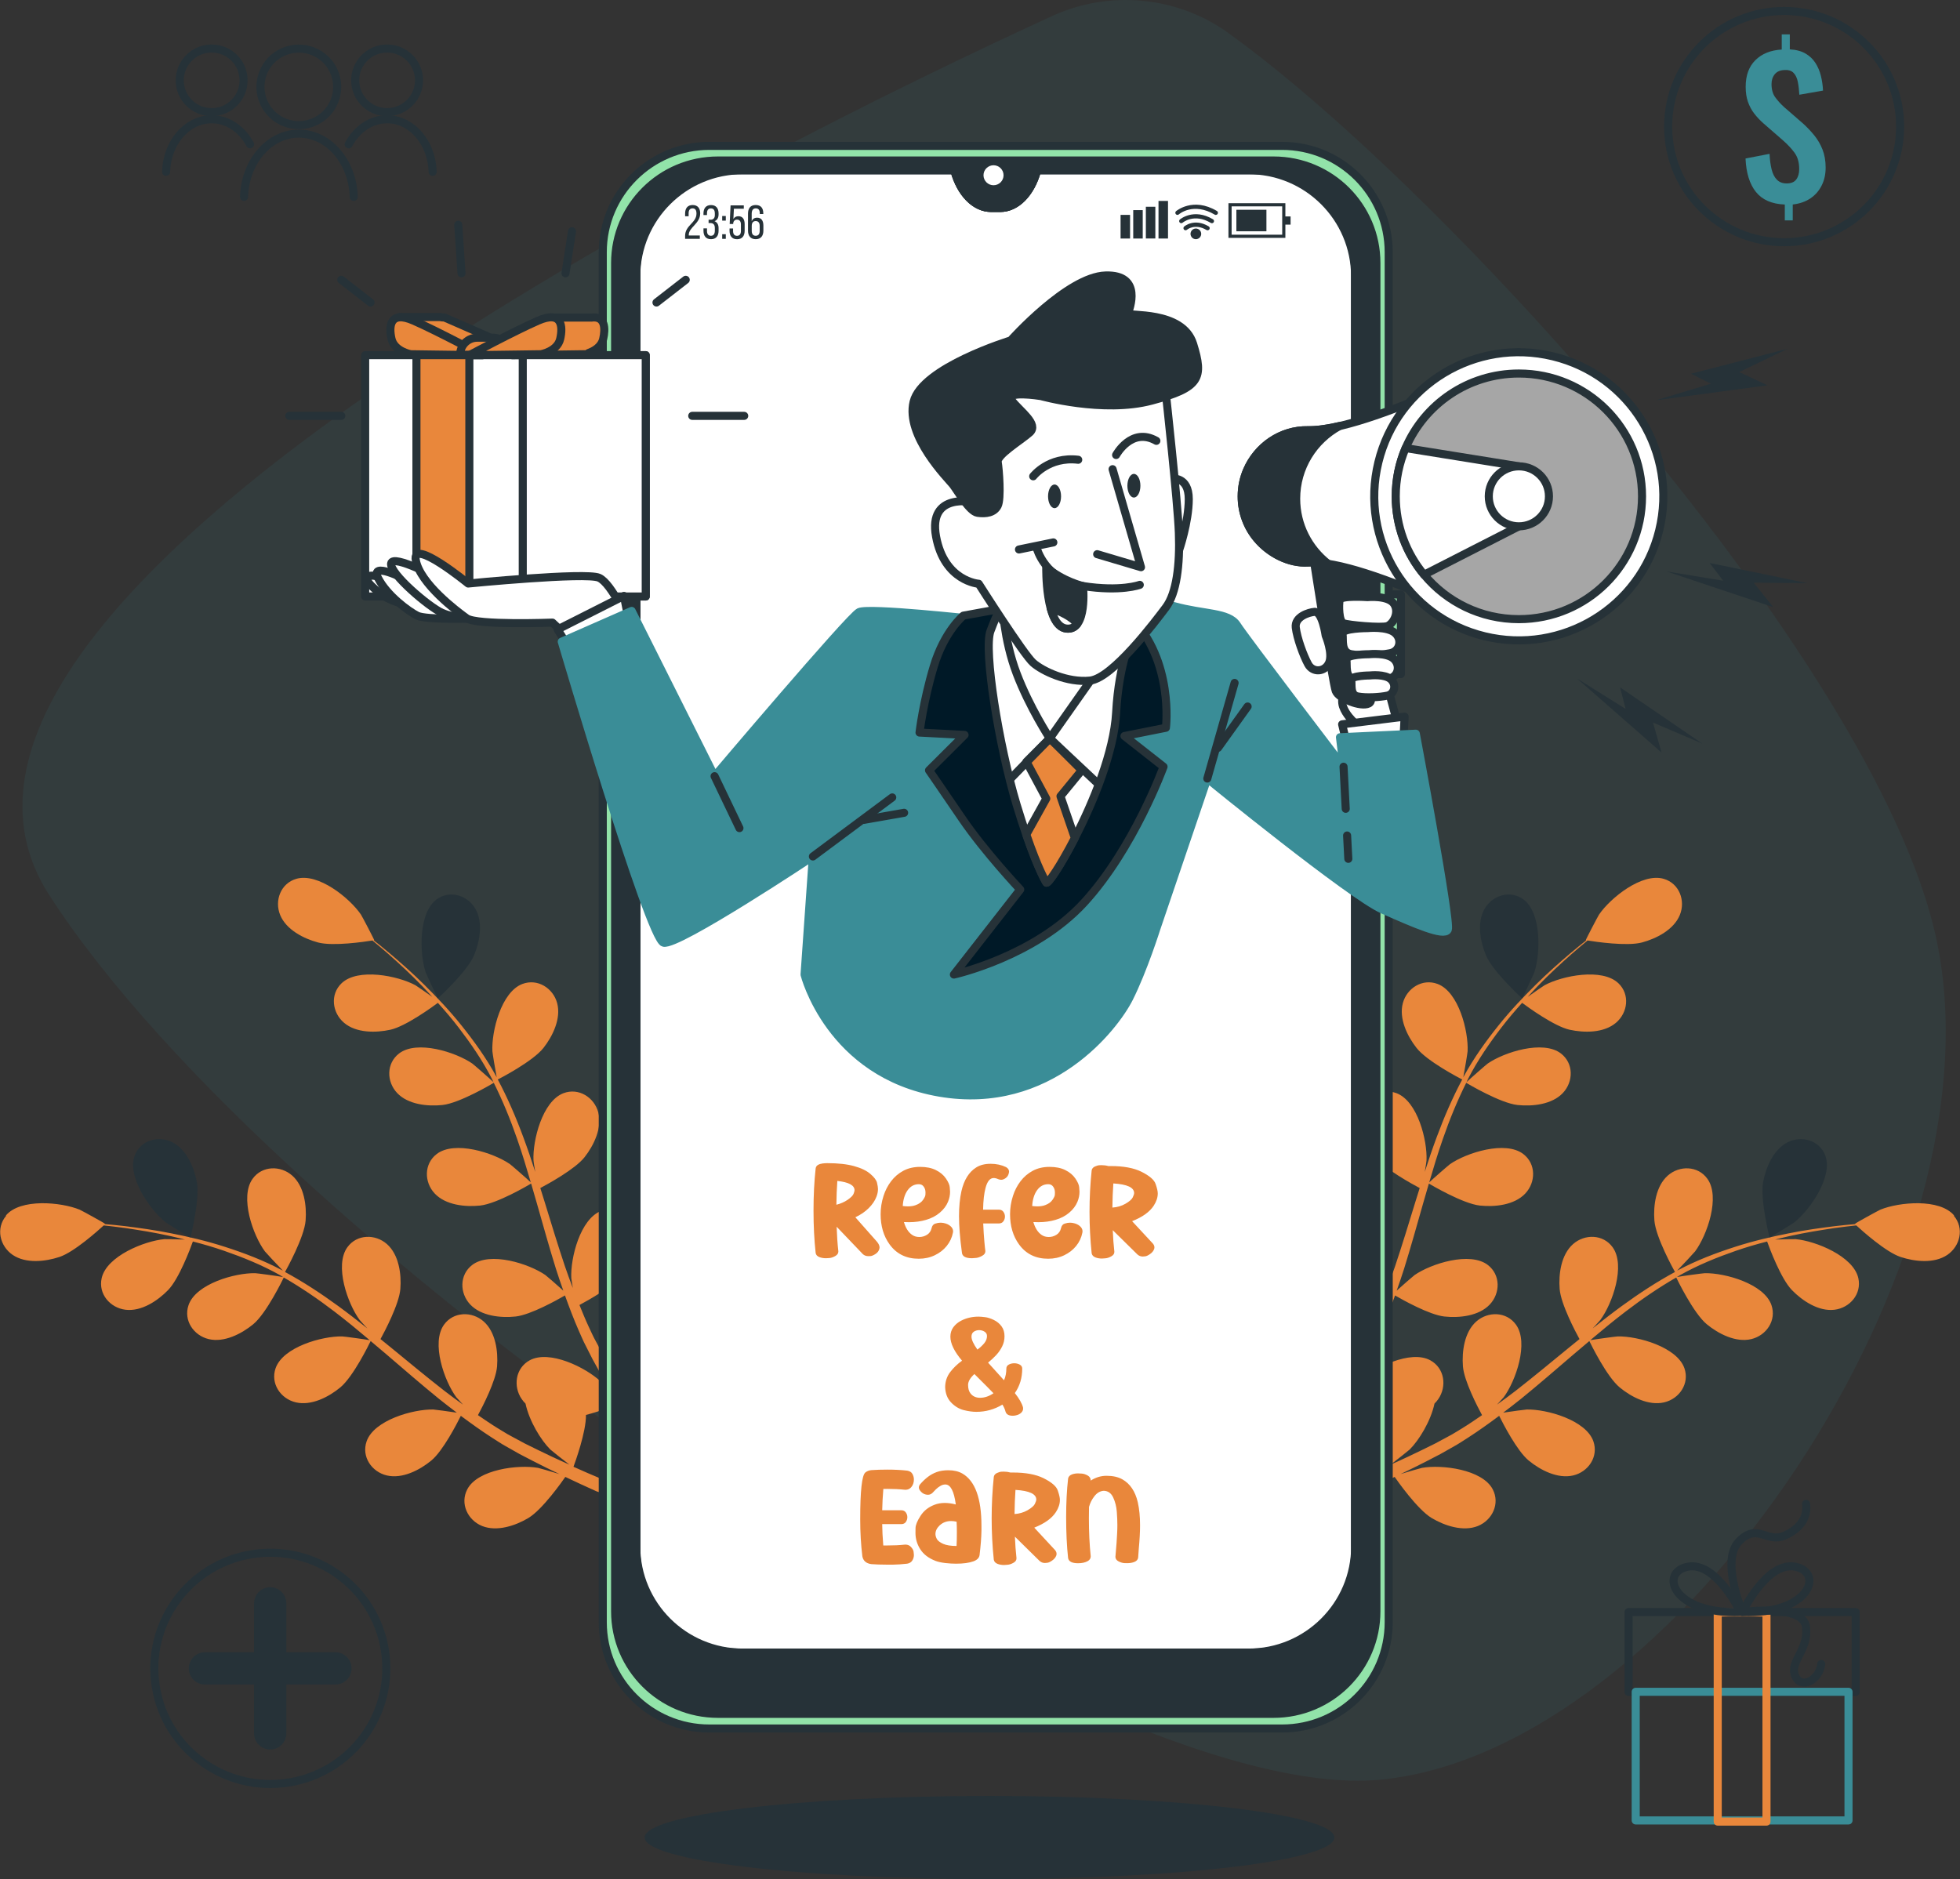 <svg width="243" height="233" viewBox="0 0 243 233" fill="none" xmlns="http://www.w3.org/2000/svg">
<rect x="0" y="0" width="243" height="233" fill="#333333" stroke="none"/>
<g clip-path="url(#clip0_34_1954)">
<path d="M152.258 4.066C145.908 -0.49 137.541 -1.262 130.467 1.978C95.964 17.796 -17.917 73.621 6.074 110.938C34.27 154.795 134.275 223.981 170.971 220.686C207.668 217.385 249.239 156.04 239.899 115.66C232.052 81.731 179.278 23.46 152.258 4.077V4.066Z" fill="#3A8D97" fill-opacity="0.1"/>
<path d="M184.236 118.47C185.081 120.486 188.707 123.787 188.707 123.787C188.745 123.82 190.166 120.745 190.232 120.541C191.011 118.178 191.116 113.147 188.856 111.511C187.225 110.332 185.042 111.004 184.07 112.674C183.075 114.376 183.517 116.756 184.236 118.475V118.47Z" fill="#263238"/>
<path d="M242.265 150.707C240.463 148.575 235.44 149.049 233.13 149.991C232.931 150.073 229.952 151.704 229.99 151.743C229.99 151.743 230.024 151.776 230.035 151.781C229.239 151.848 228.393 151.93 227.465 152.04C225.757 152.255 223.828 152.514 221.745 152.933C219.667 153.346 217.417 153.859 215.096 154.608C212.769 155.357 210.36 156.261 208 157.517C207.972 157.534 207.945 157.55 207.923 157.561C208.497 156.983 210.056 155.302 210.161 155.164C211.642 153.159 213.317 148.415 211.675 146.156C210.498 144.525 208.21 144.492 206.768 145.77C205.292 147.076 204.966 149.478 205.11 151.335C205.275 153.423 207.486 157.401 207.663 157.721C205.425 158.933 203.231 160.366 201.086 161.93C199.859 162.823 198.654 163.765 197.455 164.718C197.936 164.2 198.367 163.732 198.417 163.66C199.898 161.655 201.573 156.911 199.931 154.652C198.754 153.021 196.466 152.988 195.023 154.266C193.548 155.572 193.216 157.974 193.366 159.831C193.515 161.71 195.333 165.142 195.825 166.041C195.366 166.41 194.907 166.779 194.454 167.154C192.271 168.944 190.105 170.74 187.922 172.443C187.154 173.043 186.374 173.605 185.595 174.167C186.021 173.705 186.38 173.313 186.43 173.253C187.911 171.247 189.585 166.503 187.944 164.244C186.761 162.614 184.479 162.58 183.031 163.859C181.555 165.164 181.229 167.567 181.373 169.424C181.516 171.22 183.163 174.399 183.744 175.473C182.931 176.03 182.119 176.586 181.301 177.088C180.737 177.418 180.218 177.771 179.632 178.074C179.063 178.382 178.493 178.685 177.935 178.988C176.835 179.528 175.702 180.096 174.614 180.603C173.862 180.961 173.133 181.28 172.403 181.611C173.177 181.021 174.663 179.842 174.774 179.732C175.946 178.564 177.383 176.211 177.847 174.041C178.024 173.87 178.178 173.683 178.317 173.484C179.411 171.897 179.096 169.638 177.333 168.674C174.884 167.33 170.364 169.572 168.551 171.28C168.446 171.379 167.407 172.603 166.76 173.385C167.07 172.867 167.374 172.371 167.683 171.831C168.302 170.773 168.894 169.705 169.529 168.547C169.817 167.98 170.109 167.407 170.402 166.828C170.706 166.261 170.955 165.622 171.237 165.016C171.861 163.594 172.42 162.123 172.956 160.63C173.884 161.17 177.211 163.038 179.074 163.242C180.931 163.44 183.346 163.187 184.7 161.754C186.026 160.349 186.054 158.074 184.457 156.85C182.24 155.153 177.432 156.685 175.382 158.101C175.255 158.189 173.895 159.368 173.16 160.035C173.475 159.137 173.79 158.239 174.078 157.319C174.907 154.657 175.664 151.941 176.432 149.236C176.664 148.404 176.913 147.583 177.15 146.757C177.482 146.955 181.389 149.258 183.473 149.484C185.324 149.682 187.745 149.429 189.099 147.996C190.425 146.591 190.453 144.316 188.856 143.093C186.64 141.396 181.831 142.927 179.781 144.343C179.626 144.448 177.675 146.151 177.195 146.608C177.725 144.79 178.272 142.982 178.886 141.225C179.726 138.795 180.687 136.459 181.782 134.266C181.936 134.36 186.004 136.784 188.137 137.015C189.994 137.214 192.409 136.96 193.763 135.528C195.09 134.123 195.117 131.847 193.52 130.624C191.304 128.927 186.496 130.459 184.446 131.875C184.285 131.985 182.185 133.82 181.826 134.178C181.892 134.046 181.942 133.902 182.008 133.776C183.208 131.445 184.667 129.34 186.126 127.434C186.971 126.327 187.844 125.313 188.712 124.349C189.425 124.878 192.702 127.263 194.598 127.682C196.422 128.084 198.853 128.095 200.351 126.817C201.821 125.566 202.103 123.307 200.65 121.919C198.632 119.99 193.686 120.982 191.492 122.167C191.37 122.233 190.232 123.021 189.408 123.605C189.806 123.175 190.21 122.723 190.602 122.321C192.067 120.8 193.498 119.495 194.78 118.354C195.515 117.709 196.19 117.142 196.825 116.618C197.792 116.773 201.711 117.357 203.557 116.866C205.358 116.387 207.519 115.28 208.265 113.456C208.995 111.671 208.199 109.533 206.265 108.971C203.579 108.183 199.655 111.34 198.251 113.401C198.129 113.577 196.554 116.58 196.604 116.585C196.604 116.585 196.654 116.591 196.665 116.596C196.04 117.087 195.377 117.627 194.664 118.227C193.354 119.346 191.89 120.624 190.387 122.117C188.883 123.61 187.286 125.269 185.766 127.175C184.241 129.081 182.732 131.159 181.456 133.506C181.439 133.533 181.428 133.561 181.417 133.588C181.577 132.789 181.948 130.53 181.953 130.354C182.075 127.869 180.848 122.993 178.234 122.007C176.349 121.296 174.42 122.525 173.923 124.387C173.414 126.288 174.47 128.475 175.62 129.935C176.913 131.588 180.958 133.688 181.284 133.853C180.091 136.095 179.046 138.498 178.129 140.982C177.598 142.404 177.112 143.847 176.642 145.308C176.758 144.608 176.857 143.985 176.857 143.897C176.979 141.412 175.752 136.536 173.138 135.55C171.253 134.839 169.325 136.068 168.827 137.93C168.319 139.831 169.374 142.018 170.524 143.484C171.69 144.971 175.1 146.828 176.012 147.313C175.835 147.875 175.658 148.432 175.487 148.994C174.658 151.688 173.845 154.382 172.967 156.994C172.657 157.914 172.32 158.812 171.983 159.71C172.082 159.093 172.165 158.569 172.171 158.487C172.292 156.002 171.066 151.126 168.451 150.14C166.567 149.429 164.638 150.657 164.141 152.52C163.632 154.421 164.688 156.608 165.837 158.074C166.948 159.495 170.082 161.236 171.16 161.815C170.789 162.724 170.419 163.638 170.016 164.503C169.728 165.087 169.491 165.671 169.17 166.239C168.866 166.812 168.562 167.379 168.258 167.936C167.639 168.994 167.009 170.09 166.379 171.109C165.948 171.82 165.522 172.492 165.097 173.165C165.417 172.25 166.003 170.448 166.036 170.289C166.534 167.848 166.064 162.845 163.627 161.473C161.869 160.487 159.78 161.407 159.006 163.175C158.216 164.977 158.924 167.297 159.841 168.917C160.847 170.702 164.367 173.302 164.809 173.622C164.102 174.735 163.4 175.815 162.72 176.823C162.378 177.335 162.046 177.826 161.715 178.305L162.914 179.561C163.301 178.972 163.699 178.36 164.108 177.721C164.832 176.592 165.583 175.368 166.346 174.107C166.672 174.239 168.529 174.977 170.353 175.446C170.314 177.55 171.718 181.38 171.9 181.875C170.69 182.415 169.513 182.933 168.391 183.396C168.076 183.528 167.545 183.666 166.976 183.804L168.253 185.143C168.59 185.066 168.883 184.988 169.048 184.917C170.281 184.371 171.58 183.765 172.911 183.132C173.215 183.572 175.725 187.165 177.488 188.223C179.085 189.181 181.389 189.953 183.224 189.22C185.015 188.498 185.999 186.443 185.065 184.663C183.766 182.195 178.759 181.578 176.299 182.008C176.156 182.03 174.608 182.482 173.641 182.779C174.183 182.515 174.713 182.267 175.271 181.991C176.377 181.451 177.46 180.878 178.626 180.272C179.179 179.958 179.742 179.638 180.306 179.319C180.875 179.01 181.434 178.619 182.003 178.267C183.307 177.424 184.589 176.509 185.866 175.556C186.341 176.514 188.082 179.908 189.524 181.099C190.961 182.283 193.117 183.402 195.04 182.95C196.919 182.509 198.207 180.625 197.549 178.724C196.637 176.09 191.785 174.724 189.287 174.773C189.132 174.773 187.341 175.016 186.363 175.165C187.12 174.586 187.883 174.013 188.635 173.402C190.801 171.638 192.934 169.787 195.073 167.952C195.725 167.39 196.389 166.834 197.046 166.283C197.212 166.625 199.196 170.702 200.81 172.035C202.247 173.225 204.402 174.338 206.325 173.886C208.204 173.446 209.492 171.561 208.835 169.66C207.923 167.027 203.07 165.66 200.572 165.71C200.384 165.71 197.814 166.057 197.162 166.178C198.61 164.955 200.069 163.749 201.55 162.619C203.595 161.054 205.69 159.633 207.818 158.404C207.895 158.564 209.945 162.823 211.598 164.195C213.035 165.379 215.196 166.498 217.113 166.046C218.992 165.605 220.28 163.721 219.622 161.82C218.711 159.186 213.858 157.82 211.36 157.87C211.167 157.87 208.398 158.244 207.901 158.349C208.028 158.277 208.149 158.189 208.276 158.118C210.564 156.834 212.946 155.881 215.218 155.093C216.539 154.635 217.826 154.266 219.086 153.941C219.385 154.773 220.8 158.564 222.154 159.958C223.452 161.297 225.475 162.641 227.432 162.404C229.349 162.173 230.836 160.443 230.394 158.481C229.78 155.759 225.105 153.875 222.618 153.649C222.485 153.638 221.093 153.666 220.081 153.699C220.65 153.561 221.236 153.407 221.789 153.286C223.85 152.823 225.768 152.525 227.47 152.272C228.437 152.14 229.316 152.035 230.14 151.947C230.864 152.608 233.804 155.247 235.617 155.853C237.385 156.443 239.8 156.707 241.431 155.6C243.028 154.509 243.542 152.294 242.243 150.757L242.265 150.707Z" fill="#E9873B"/>
<path d="M219.385 153.44C219.396 153.489 222.286 151.704 222.452 151.572C224.409 150.024 227.282 145.892 226.299 143.28C225.591 141.401 223.397 140.762 221.667 141.616C219.899 142.487 218.943 144.718 218.595 146.547C218.186 148.69 219.385 153.44 219.385 153.44Z" fill="#263238"/>
<path d="M58.764 118.47C57.919 120.486 54.294 123.787 54.294 123.787C54.255 123.82 52.834 120.745 52.768 120.541C51.989 118.178 51.884 113.147 54.144 111.511C55.775 110.332 57.958 111.004 58.93 112.674C59.925 114.376 59.483 116.756 58.764 118.475V118.47Z" fill="#263238"/>
<path d="M0.735 150.707C2.537 148.575 7.56 149.049 9.871 149.991C10.069 150.073 13.048 151.704 13.01 151.743C13.01 151.743 12.976 151.776 12.966 151.781C13.761 151.848 14.607 151.93 15.535 152.04C17.243 152.255 19.172 152.514 21.255 152.933C23.339 153.346 25.583 153.859 27.904 154.608C30.231 155.357 32.64 156.261 35 157.517C35.028 157.534 35.055 157.55 35.078 157.561C34.503 156.983 32.944 155.302 32.839 155.164C31.358 153.159 29.683 148.415 31.325 146.156C32.502 144.525 34.79 144.492 36.233 145.77C37.708 147.076 38.034 149.478 37.891 151.335C37.725 153.423 35.514 157.401 35.337 157.721C37.575 158.933 39.77 160.366 41.914 161.93C43.141 162.823 44.346 163.765 45.545 164.718C45.064 164.2 44.633 163.732 44.583 163.66C43.102 161.655 41.428 156.911 43.069 154.652C44.246 153.021 46.534 152.988 47.977 154.266C49.452 155.572 49.784 157.974 49.635 159.831C49.485 161.71 47.667 165.142 47.175 166.041C47.634 166.41 48.093 166.779 48.546 167.154C50.729 168.944 52.895 170.74 55.078 172.443C55.846 173.043 56.626 173.605 57.405 174.167C56.98 173.705 56.62 173.313 56.571 173.253C55.089 171.247 53.415 166.503 55.056 164.244C56.239 162.614 58.521 162.58 59.969 163.859C61.445 165.164 61.771 167.567 61.627 169.424C61.484 171.22 59.837 174.399 59.257 175.473C60.069 176.03 60.881 176.586 61.699 177.088C62.263 177.418 62.782 177.771 63.368 178.074C63.938 178.382 64.507 178.685 65.065 178.988C66.165 179.528 67.298 180.096 68.386 180.603C69.138 180.961 69.868 181.28 70.597 181.611C69.823 181.021 68.337 179.842 68.226 179.732C67.055 178.564 65.618 176.211 65.153 174.041C64.977 173.87 64.822 173.683 64.684 173.484C63.589 171.897 63.904 169.638 65.667 168.674C68.116 167.33 72.636 169.572 74.449 171.28C74.554 171.379 75.593 172.603 76.24 173.385C75.93 172.867 75.626 172.371 75.317 171.831C74.698 170.773 74.106 169.705 73.471 168.547C73.183 167.98 72.891 167.407 72.598 166.828C72.294 166.261 72.045 165.622 71.763 165.016C71.139 163.594 70.581 162.123 70.044 160.63C69.116 161.17 65.789 163.038 63.926 163.242C62.069 163.44 59.654 163.187 58.3 161.754C56.974 160.349 56.946 158.074 58.544 156.85C60.76 155.153 65.568 156.685 67.618 158.101C67.745 158.189 69.105 159.368 69.84 160.035C69.525 159.137 69.21 158.239 68.922 157.319C68.094 154.657 67.336 151.941 66.568 149.236C66.336 148.404 66.087 147.583 65.85 146.757C65.518 146.955 61.611 149.258 59.527 149.484C57.676 149.682 55.255 149.429 53.901 147.996C52.575 146.591 52.547 144.316 54.144 143.093C56.361 141.396 61.169 142.927 63.219 144.343C63.374 144.448 65.33 146.151 65.805 146.608C65.275 144.79 64.728 142.982 64.114 141.225C63.274 138.795 62.313 136.459 61.218 134.266C61.064 134.36 56.996 136.784 54.863 137.015C53.006 137.214 50.591 136.96 49.237 135.528C47.91 134.123 47.883 131.847 49.48 130.624C51.696 128.927 56.504 130.459 58.555 131.875C58.715 131.985 60.815 133.82 61.174 134.178C61.108 134.046 61.058 133.902 60.992 133.776C59.792 131.445 58.334 129.34 56.874 127.434C56.029 126.327 55.156 125.313 54.288 124.349C53.575 124.878 50.298 127.263 48.402 127.682C46.578 128.084 44.147 128.095 42.649 126.817C41.179 125.566 40.897 123.307 42.35 121.919C44.368 119.99 49.314 120.982 51.508 122.167C51.63 122.233 52.768 123.021 53.592 123.605C53.194 123.175 52.79 122.723 52.398 122.321C50.933 120.8 49.502 119.495 48.22 118.354C47.485 117.709 46.81 117.142 46.175 116.618C45.208 116.773 41.289 117.357 39.444 116.866C37.642 116.387 35.481 115.28 34.735 113.456C34.005 111.671 34.801 109.533 36.736 108.971C39.421 108.183 43.345 111.34 44.749 113.401C44.871 113.577 46.446 116.58 46.396 116.585C46.396 116.585 46.346 116.591 46.335 116.596C46.96 117.087 47.623 117.627 48.336 118.227C49.646 119.346 51.11 120.624 52.613 122.117C54.117 123.61 55.714 125.269 57.234 127.175C58.759 129.081 60.268 131.159 61.544 133.506C61.561 133.533 61.572 133.561 61.583 133.588C61.423 132.789 61.053 130.53 61.047 130.354C60.925 127.869 62.152 122.993 64.766 122.007C66.651 121.296 68.58 122.525 69.077 124.387C69.586 126.288 68.53 128.475 67.381 129.935C66.087 131.588 62.042 133.688 61.716 133.853C62.91 136.095 63.954 138.498 64.871 140.982C65.402 142.404 65.888 143.847 66.358 145.308C66.242 144.608 66.143 143.985 66.143 143.897C66.021 141.412 67.248 136.536 69.862 135.55C71.747 134.839 73.675 136.068 74.173 137.93C74.681 139.831 73.626 142.018 72.476 143.484C71.31 144.971 67.9 146.828 66.988 147.313C67.165 147.875 67.342 148.432 67.513 148.994C68.342 151.688 69.155 154.382 70.033 156.994C70.343 157.914 70.68 158.812 71.017 159.71C70.918 159.093 70.835 158.569 70.829 158.487C70.708 156.002 71.934 151.126 74.549 150.14C76.433 149.429 78.362 150.657 78.859 152.52C79.368 154.421 78.312 156.608 77.163 158.074C76.052 159.495 72.918 161.236 71.841 161.815C72.211 162.724 72.581 163.638 72.985 164.503C73.272 165.087 73.51 165.671 73.83 166.239C74.134 166.812 74.438 167.379 74.742 167.936C75.361 168.994 75.991 170.09 76.621 171.109C77.052 171.82 77.478 172.492 77.903 173.165C77.583 172.25 76.997 170.448 76.964 170.289C76.466 167.848 76.936 162.845 79.373 161.473C81.131 160.487 83.22 161.407 83.994 163.175C84.784 164.977 84.076 167.297 83.159 168.917C82.153 170.702 78.633 173.302 78.191 173.622C78.898 174.735 79.6 175.815 80.28 176.823C80.622 177.335 80.954 177.826 81.286 178.305L80.086 179.561C79.699 178.972 79.302 178.36 78.892 177.721C78.168 176.592 77.417 175.368 76.654 174.107C76.328 174.239 74.471 174.977 72.647 175.446C72.681 177.55 71.282 181.38 71.1 181.875C72.31 182.415 73.487 182.933 74.609 183.396C74.924 183.528 75.455 183.666 76.024 183.804L74.748 185.143C74.41 185.066 74.118 184.988 73.952 184.917C72.719 184.371 71.421 183.765 70.089 183.132C69.785 183.572 67.276 187.165 65.513 188.223C63.915 189.181 61.611 189.953 59.776 189.22C57.985 188.498 57.002 186.443 57.936 184.663C59.234 182.195 64.242 181.578 66.701 182.008C66.844 182.03 68.392 182.482 69.359 182.779C68.817 182.515 68.287 182.267 67.729 181.991C66.623 181.451 65.54 180.878 64.374 180.272C63.821 179.958 63.258 179.638 62.694 179.319C62.125 179.01 61.567 178.619 60.997 178.267C59.693 177.424 58.411 176.509 57.134 175.556C56.659 176.514 54.918 179.908 53.476 181.099C52.039 182.283 49.883 183.402 47.96 182.95C46.081 182.509 44.793 180.625 45.451 178.724C46.363 176.09 51.215 174.724 53.713 174.773C53.868 174.773 55.659 175.016 56.637 175.165C55.88 174.586 55.117 174.013 54.365 173.402C52.199 171.638 50.066 169.787 47.927 167.952C47.275 167.39 46.611 166.834 45.954 166.283C45.788 166.625 43.804 170.702 42.19 172.035C40.753 173.225 38.598 174.338 36.675 173.886C34.796 173.446 33.508 171.561 34.166 169.66C35.078 167.027 39.93 165.66 42.428 165.71C42.616 165.71 45.186 166.057 45.838 166.178C44.39 164.955 42.931 163.749 41.45 162.619C39.405 161.054 37.31 159.633 35.182 158.404C35.105 158.564 33.055 162.823 31.402 164.195C29.965 165.379 27.804 166.498 25.887 166.046C24.008 165.605 22.72 163.721 23.378 161.82C24.29 159.186 29.142 157.82 31.64 157.87C31.833 157.87 34.602 158.244 35.1 158.349C34.972 158.277 34.851 158.189 34.724 158.118C32.436 156.834 30.054 155.881 27.782 155.093C26.462 154.635 25.174 154.266 23.914 153.941C23.615 154.773 22.201 158.564 20.846 159.958C19.548 161.297 17.525 162.641 15.569 162.404C13.651 162.173 12.164 160.443 12.606 158.481C13.22 155.759 17.895 153.875 20.382 153.649C20.515 153.638 21.907 153.666 22.919 153.699C22.35 153.561 21.764 153.407 21.211 153.286C19.15 152.823 17.232 152.525 15.53 152.272C14.563 152.14 13.684 152.035 12.861 151.947C12.136 152.608 9.196 155.247 7.384 155.853C5.615 156.443 3.2 156.707 1.57 155.6C-0.028 154.509 -0.542 152.294 0.757 150.757L0.735 150.707Z" fill="#E9873B"/>
<path d="M23.615 153.44C23.604 153.489 20.714 151.704 20.548 151.572C18.591 150.024 15.718 145.892 16.701 143.28C17.409 141.401 19.603 140.762 21.333 141.616C23.101 142.487 24.057 144.718 24.405 146.547C24.814 148.69 23.615 153.44 23.615 153.44Z" fill="#263238"/>
<path d="M122.68 232.995C146.292 232.995 165.434 230.688 165.434 227.843C165.434 224.998 146.292 222.691 122.68 222.691C99.068 222.691 79.926 224.998 79.926 227.843C79.926 230.688 99.068 232.995 122.68 232.995Z" fill="#263238"/>
<path d="M230.062 199.887H201.91V209.793H230.062V199.887Z" stroke="#263238" stroke-linecap="round" stroke-linejoin="round"/>
<path d="M229.178 209.777H202.794V225.727H229.178V209.777Z" stroke="#3A8D97" stroke-linecap="round" stroke-linejoin="round"/>
<path d="M219.009 199.942H212.963V225.87H219.009V199.942Z" stroke="#E9873B" stroke-linecap="round" stroke-linejoin="round"/>
<path d="M215.781 199.887C215.781 199.887 212.758 193.545 209.216 194.272C205.673 195 207.442 200.195 215.781 199.887Z" stroke="#263238" stroke-linecap="round" stroke-linejoin="round"/>
<path d="M216.036 199.887C216.036 199.887 219.059 193.545 222.601 194.272C226.144 195 224.375 200.195 216.036 199.887Z" stroke="#263238" stroke-linecap="round" stroke-linejoin="round"/>
<path d="M223.917 186.476C224.127 187.931 223.397 189.49 221.209 190.426C219.02 191.363 217.871 188.763 215.577 191.154C213.283 193.545 216.036 199.887 216.036 199.887C216.036 199.887 223.602 198.845 223.917 201.76C224.232 204.669 221.833 206.019 222.563 207.788C223.292 209.556 225.586 208.305 225.796 206.333" stroke="#263238" stroke-linecap="round" stroke-linejoin="round"/>
<path d="M221.197 30.033C229.139 30.033 235.578 23.615 235.578 15.697C235.578 7.779 229.139 1.361 221.197 1.361C213.255 1.361 206.817 7.779 206.817 15.697C206.817 23.615 213.255 30.033 221.197 30.033Z" stroke="#263238" stroke-linecap="round" stroke-linejoin="round"/>
<path d="M221.28 27.312V25.361C219.683 25.301 218.489 24.783 217.705 23.808C216.92 22.832 216.489 21.449 216.411 19.653L219.39 19.075C219.423 19.802 219.506 20.447 219.644 21.003C219.783 21.559 220.004 21.989 220.308 22.292C220.612 22.595 221.01 22.744 221.507 22.744C222.065 22.744 222.463 22.579 222.706 22.243C222.949 21.912 223.065 21.488 223.065 20.976C223.065 20.154 222.878 19.482 222.496 18.953C222.115 18.43 221.623 17.901 221.015 17.372L218.617 15.284C218.18 14.898 217.804 14.491 217.478 14.066C217.152 13.642 216.898 13.163 216.71 12.628C216.522 12.094 216.428 11.471 216.428 10.761C216.428 9.35 216.831 8.248 217.638 7.455C218.445 6.656 219.534 6.22 220.899 6.143V4.265H221.899V6.121C222.69 6.165 223.342 6.342 223.856 6.645C224.37 6.948 224.773 7.333 225.077 7.807C225.381 8.281 225.608 8.81 225.751 9.4C225.901 9.989 225.989 10.601 226.017 11.234L223.082 11.747C223.049 11.157 222.988 10.628 222.894 10.154C222.8 9.681 222.629 9.311 222.369 9.041C222.115 8.771 221.739 8.65 221.242 8.683C220.711 8.7 220.313 8.871 220.042 9.196C219.772 9.521 219.633 9.934 219.633 10.424C219.633 11.091 219.783 11.626 220.076 12.039C220.368 12.446 220.733 12.854 221.17 13.256L223.546 15.322C224.044 15.774 224.502 16.259 224.933 16.783C225.359 17.311 225.702 17.895 225.956 18.546C226.21 19.196 226.343 19.94 226.343 20.777C226.343 21.615 226.177 22.358 225.84 23.02C225.508 23.675 225.038 24.21 224.431 24.612C223.823 25.014 223.104 25.262 222.264 25.356V27.328H221.264L221.28 27.312Z" fill="#3A8D97"/>
<path d="M38.129 15.391C40.689 14.796 42.279 12.245 41.682 9.694C41.086 7.143 38.527 5.557 35.968 6.152C33.408 6.747 31.817 9.298 32.414 11.849C33.011 14.401 35.57 15.987 38.129 15.391Z" stroke="#263238" stroke-linecap="round" stroke-linejoin="round"/>
<path d="M43.854 24.413C43.727 20.055 40.737 16.568 37.056 16.568C33.375 16.568 30.385 20.055 30.258 24.413" stroke="#263238" stroke-linecap="round" stroke-linejoin="round"/>
<path d="M47.993 13.906C50.179 13.906 51.95 12.14 51.95 9.962C51.95 7.783 50.179 6.017 47.993 6.017C45.808 6.017 44.036 7.783 44.036 9.962C44.036 12.14 45.808 13.906 47.993 13.906Z" stroke="#263238" stroke-linecap="round" stroke-linejoin="round"/>
<path d="M53.641 21.306C53.536 17.686 51.049 14.788 47.988 14.788C45.987 14.788 44.235 16.028 43.229 17.895" stroke="#263238" stroke-linecap="round" stroke-linejoin="round"/>
<path d="M26.241 13.906C28.426 13.906 30.198 12.14 30.198 9.962C30.198 7.783 28.426 6.017 26.241 6.017C24.055 6.017 22.283 7.783 22.283 9.962C22.283 12.14 24.055 13.906 26.241 13.906Z" stroke="#263238" stroke-linecap="round" stroke-linejoin="round"/>
<path d="M20.592 21.306C20.697 17.686 23.184 14.788 26.246 14.788C28.247 14.788 29.999 16.028 31.004 17.895" stroke="#263238" stroke-linecap="round" stroke-linejoin="round"/>
<path d="M35.799 221.024C43.64 219.767 48.974 212.41 47.713 204.593C46.451 196.776 39.072 191.458 31.231 192.716C23.39 193.974 18.056 201.33 19.317 209.148C20.579 216.965 27.958 222.282 35.799 221.024Z" stroke="#263238" stroke-linecap="round" stroke-linejoin="round"/>
<path d="M33.497 198.807V214.934" stroke="#263238" stroke-width="4" stroke-linecap="round" stroke-linejoin="round"/>
<path d="M41.588 206.873H25.406" stroke="#263238" stroke-width="4" stroke-linecap="round" stroke-linejoin="round"/>
<path d="M168.02 29.411V196.603C168.02 201.192 164.29 204.912 159.686 204.912H87.221C82.617 204.912 78.887 201.192 78.887 196.603V29.405C78.887 24.821 82.617 21.102 87.216 21.102H118.319L118.347 21.196C119.121 23.978 120.906 25.785 122.884 25.785H124.017C125.996 25.785 127.781 23.978 128.555 21.196L128.582 21.102H159.675C164.279 21.102 168.009 24.821 168.009 29.411H168.02Z" fill="white" stroke="#263238" stroke-linecap="round" stroke-linejoin="round"/>
<path d="M173.685 69.345V52.645H172.171V31.268C172.171 23.989 166.252 18.088 158.951 18.088H87.951C80.65 18.088 74.731 23.989 74.731 31.268V201.148C74.731 208.427 80.65 214.328 87.951 214.328H158.951C166.252 214.328 172.171 208.427 172.171 201.148V83.577H173.685V73.709H172.171V69.345H173.685ZM168.015 191.738C168.015 199.016 162.096 204.917 154.795 204.917H92.101C84.8 204.917 78.881 199.016 78.881 191.738V34.276C78.881 26.998 84.8 21.102 92.101 21.102H118.314L118.342 21.196C119.115 23.978 120.9 25.785 122.879 25.785H124.012C125.99 25.785 127.775 23.978 128.549 21.196L128.577 21.102H154.784C162.085 21.102 168.004 27.003 168.004 34.276V191.732L168.015 191.738Z" fill="#92E3A9" stroke="#263238" stroke-linecap="round" stroke-linejoin="round"/>
<path d="M157.895 19.901H89.012C81.971 19.901 76.262 25.593 76.262 32.612V199.799C76.262 206.818 81.971 212.509 89.012 212.509H157.895C164.936 212.509 170.645 206.818 170.645 199.799V32.612C170.645 25.593 164.936 19.901 157.895 19.901ZM168.02 192.201C168.02 199.22 162.311 204.912 155.27 204.912H91.637C84.596 204.912 78.887 199.22 78.887 192.201V33.808C78.887 26.788 84.59 21.102 91.631 21.102H118.319L118.347 21.196C119.121 23.978 120.906 25.785 122.884 25.785H124.017C125.996 25.785 127.781 23.978 128.555 21.196L128.582 21.102H155.265C162.306 21.102 168.015 26.794 168.015 33.813V192.206L168.02 192.201Z" fill="#263238" stroke="#263238" stroke-linecap="round" stroke-linejoin="round"/>
<path d="M124.421 21.73C124.421 21.047 123.863 20.491 123.177 20.491C122.492 20.491 121.934 21.047 121.934 21.73C121.934 22.413 122.492 22.97 123.177 22.97C123.863 22.97 124.421 22.413 124.421 21.73Z" fill="white"/>
<path d="M86.807 26.474C86.807 27.725 85.397 28.177 85.392 29.13V29.196H86.763V29.615H84.939V29.257C84.939 27.918 86.348 27.653 86.348 26.485C86.348 26.061 86.204 25.835 85.862 25.835C85.519 25.835 85.375 26.078 85.375 26.447V26.816H84.939V26.48C84.939 25.846 85.232 25.422 85.873 25.422C86.514 25.422 86.812 25.835 86.812 26.474H86.807Z" fill="#263238"/>
<path d="M89.089 26.469V26.573C89.089 27.003 88.918 27.301 88.586 27.427C88.934 27.56 89.089 27.874 89.089 28.287V28.606C89.089 29.24 88.791 29.659 88.15 29.659C87.508 29.659 87.216 29.245 87.216 28.606V28.32H87.652V28.634C87.652 29.009 87.807 29.235 88.138 29.235C88.47 29.235 88.625 29.014 88.625 28.595V28.276C88.625 27.868 88.454 27.67 88.1 27.659H87.851V27.245H88.127C88.437 27.235 88.625 27.036 88.625 26.678V26.485C88.625 26.061 88.476 25.84 88.138 25.84C87.801 25.84 87.652 26.072 87.652 26.447V26.662H87.216V26.474C87.216 25.84 87.514 25.427 88.15 25.427C88.785 25.427 89.089 25.835 89.089 26.474V26.469Z" fill="#263238"/>
<path d="M89.984 26.783V27.356H89.537V26.783H89.984ZM89.984 29.042V29.615H89.537V29.042H89.984Z" fill="#263238"/>
<path d="M90.93 27.152C91.062 26.926 91.267 26.81 91.549 26.81C92.085 26.81 92.322 27.201 92.322 27.797V28.612C92.322 29.245 92.018 29.664 91.383 29.664C90.747 29.664 90.449 29.251 90.449 28.612V28.331H90.885V28.64C90.885 29.014 91.04 29.24 91.372 29.24C91.703 29.24 91.858 29.014 91.858 28.64V27.835C91.858 27.46 91.703 27.235 91.372 27.235C91.118 27.235 90.946 27.378 90.902 27.681V27.774H90.465L90.576 25.466H92.217V25.879H90.99L90.924 27.157L90.93 27.152Z" fill="#263238"/>
<path d="M94.632 26.458V26.535H94.196V26.43C94.196 26.055 94.041 25.835 93.704 25.835C93.367 25.835 93.195 26.061 93.195 26.507V27.438C93.306 27.152 93.533 26.992 93.87 26.992C94.406 26.992 94.644 27.378 94.644 27.978V28.606C94.644 29.24 94.329 29.659 93.693 29.659C93.057 29.659 92.737 29.246 92.737 28.606V26.491C92.737 25.835 93.035 25.422 93.693 25.422C94.351 25.422 94.632 25.824 94.632 26.458ZM93.201 28.011V28.634C93.201 29.009 93.356 29.235 93.693 29.235C94.03 29.235 94.185 29.009 94.185 28.634V28.011C94.185 27.637 94.025 27.411 93.693 27.411C93.361 27.411 93.201 27.637 93.201 28.011Z" fill="#263238"/>
<path d="M140.105 26.645H138.928V29.576H140.105V26.645Z" fill="#263238"/>
<path d="M141.675 26.055H140.498V29.576H141.675V26.055Z" fill="#263238"/>
<path d="M143.239 25.637H142.062V29.571H143.239V25.637Z" fill="#263238"/>
<path d="M144.809 24.915H143.631V29.576H144.809V24.915Z" fill="#263238"/>
<path d="M159.36 29.494H152.303V25.196H159.36V29.494ZM152.695 29.102H158.968V25.587H152.695V29.102Z" fill="#263238"/>
<path d="M157.011 26.011H153.286V28.678H157.011V26.011Z" fill="#263238"/>
<path d="M160.007 26.838H159.117V27.852H160.007V26.838Z" fill="#263238"/>
<path d="M149.716 28.557C149.672 28.557 149.622 28.546 149.583 28.518C148.147 27.67 147.196 28.458 147.157 28.491C147.047 28.584 146.881 28.573 146.787 28.463C146.693 28.353 146.704 28.188 146.809 28.094C146.859 28.05 148.075 27.014 149.849 28.066C149.976 28.138 150.015 28.303 149.943 28.425C149.893 28.507 149.805 28.551 149.716 28.551V28.557Z" fill="#263238"/>
<path d="M150.247 27.675C150.202 27.675 150.153 27.664 150.114 27.637C148.036 26.408 146.643 27.598 146.627 27.609C146.516 27.708 146.35 27.692 146.256 27.587C146.162 27.477 146.168 27.312 146.279 27.218C146.295 27.201 147.981 25.763 150.385 27.19C150.512 27.262 150.551 27.427 150.479 27.549C150.429 27.631 150.341 27.675 150.252 27.675H150.247Z" fill="#263238"/>
<path d="M150.733 26.651C150.689 26.651 150.639 26.639 150.6 26.612C147.97 25.053 146.223 26.518 146.151 26.584C146.041 26.678 145.875 26.667 145.781 26.557C145.687 26.447 145.698 26.281 145.803 26.188C145.825 26.171 147.903 24.397 150.871 26.16C150.998 26.232 151.037 26.397 150.965 26.518C150.915 26.601 150.827 26.645 150.738 26.645L150.733 26.651Z" fill="#263238"/>
<path d="M148.926 28.998C148.926 29.361 148.628 29.659 148.263 29.659C147.898 29.659 147.6 29.361 147.6 28.998C147.6 28.634 147.898 28.336 148.263 28.336C148.628 28.336 148.926 28.634 148.926 28.998Z" fill="#263238"/>
<path d="M35.868 51.565H42.312" stroke="#263238" stroke-linecap="round" stroke-linejoin="round"/>
<path d="M85.823 51.565H92.267" stroke="#263238" stroke-linecap="round" stroke-linejoin="round"/>
<path d="M42.312 34.695L45.937 37.51" stroke="#263238" stroke-linecap="round" stroke-linejoin="round"/>
<path d="M85.016 34.695L81.39 37.51" stroke="#263238" stroke-linecap="round" stroke-linejoin="round"/>
<path d="M56.813 27.868L57.217 33.89" stroke="#263238" stroke-linecap="round" stroke-linejoin="round"/>
<path d="M70.918 28.672L70.111 33.89" stroke="#263238" stroke-linecap="round" stroke-linejoin="round"/>
<path d="M80.058 44.039H45.274V73.962H80.058V44.039Z" fill="white" stroke="#263238" stroke-linecap="round" stroke-linejoin="round"/>
<path d="M58.19 44.039H51.63V73.962H58.19V44.039Z" fill="#E9873B" stroke="#263238" stroke-linecap="round" stroke-linejoin="round"/>
<path d="M80.058 44.039H64.811V73.962H80.058V44.039Z" fill="white" stroke="#263238" stroke-linecap="round" stroke-linejoin="round"/>
<path d="M60.212 41.598L55.117 39.372C54.979 39.356 54.857 39.35 54.741 39.35L54.658 39.312H49.524L53.525 41.18C53.547 41.461 53.592 41.742 53.652 42.011C53.89 43.031 54.846 43.527 55.471 43.753L55.504 43.907H56.023H56.034L64.916 44.028C64.916 44.028 62.639 42.81 60.218 41.587L60.212 41.598Z" fill="#E9873B" stroke="#263238" stroke-linecap="round" stroke-linejoin="round"/>
<path d="M59.803 44.039C59.803 44.039 54.26 41.069 51.281 39.764C48.303 38.458 48.186 40.474 48.54 42.023C48.899 43.565 50.922 43.923 50.922 43.923L59.803 44.045V44.039Z" fill="#E9873B" stroke="#263238" stroke-linecap="round" stroke-linejoin="round"/>
<path d="M61.119 41.874H59.168C57.996 41.874 57.046 42.821 57.046 43.989H63.236C63.236 42.821 62.285 41.874 61.113 41.874H61.119Z" fill="#E9873B" stroke="#263238" stroke-linecap="round" stroke-linejoin="round"/>
<path d="M73.311 39.378H68.801L68.215 41.604C65.794 42.822 63.517 44.045 63.517 44.045L72.399 43.923C72.399 43.923 72.404 43.923 72.41 43.923H72.929L72.962 43.769C73.587 43.543 74.549 43.047 74.781 42.028C75.079 40.744 75.04 39.141 73.316 39.383L73.311 39.378Z" fill="#E9873B" stroke="#263238" stroke-linecap="round" stroke-linejoin="round"/>
<path d="M58.19 44.039C58.19 44.039 63.733 41.069 66.712 39.764C69.691 38.458 69.807 40.474 69.453 42.023C69.099 43.571 67.071 43.923 67.071 43.923L58.19 44.045V44.039Z" fill="#E9873B" stroke="#263238" stroke-linecap="round" stroke-linejoin="round"/>
<path d="M47.844 74.073C47.844 74.073 44.937 72.144 45.572 71.532C46.208 70.921 49.331 72.265 50.038 73.169C50.751 74.073 50.392 74.706 49.806 74.761C49.22 74.816 47.844 74.073 47.844 74.073Z" fill="white" stroke="#263238" stroke-linecap="round" stroke-linejoin="round"/>
<path d="M50.298 71.852C50.298 71.852 45.794 69.516 46.871 71.67C47.955 73.825 50.657 75.802 51.735 76.343C52.818 76.882 58.765 76.701 58.765 76.701C58.765 76.701 57.681 74.723 56.604 74.188C55.521 73.648 50.298 71.852 50.298 71.852Z" fill="white" stroke="#263238" stroke-linecap="round" stroke-linejoin="round"/>
<path d="M54.62 71.852C54.62 71.852 48.673 68.618 48.491 69.874C48.308 71.13 53.177 75.263 54.797 75.984C56.416 76.701 58.759 76.701 58.759 76.701L54.614 71.852H54.62Z" fill="white" stroke="#263238" stroke-linecap="round" stroke-linejoin="round"/>
<path d="M78.047 77.384C78.047 77.384 75.886 72.353 74.261 71.637C72.642 70.921 58.041 72.353 58.041 72.353C58.041 72.353 51.011 66.607 51.553 69.477C52.094 72.353 56.598 75.764 57.858 76.662C59.118 77.56 68.492 77.202 68.492 77.202L71.376 79.896L78.042 77.384H78.047Z" fill="white" stroke="#263238" stroke-linecap="round" stroke-linejoin="round"/>
<path d="M166.76 85.478C166.76 85.478 166.169 86.579 166.506 87.593C166.843 88.607 167.777 89.456 167.777 89.456L168.203 92.078L173.973 92.332L171.596 83.538L166.76 85.483V85.478Z" fill="white" stroke="#263238" stroke-linecap="round" stroke-linejoin="round"/>
<path d="M162.836 69.125C162.836 69.125 165.24 84.717 165.605 85.676C165.964 86.635 168.733 87.715 169.695 87.235C170.657 86.756 168.971 84.475 168.971 84.475L169.452 69.483C169.452 69.483 165.362 67.924 162.836 69.125Z" fill="#263238" stroke="#263238" stroke-linecap="round" stroke-linejoin="round"/>
<path d="M169.573 74.045C169.573 74.045 166.202 73.802 166.086 74.403C165.97 75.004 165.965 77.042 166.567 77.279C167.169 77.522 171.259 77.88 171.983 77.637C172.707 77.395 173.547 75.957 172.823 74.877C172.099 73.797 169.573 74.04 169.573 74.04V74.045Z" fill="white" stroke="#263238" stroke-linecap="round" stroke-linejoin="round"/>
<path d="M169.573 77.88C169.573 77.88 166.324 77.88 166.445 78.602C166.567 79.323 166.202 80.882 167.528 81.119C168.849 81.362 171.137 81.241 172.342 80.998C173.547 80.756 173.906 79.318 172.945 78.48C171.983 77.643 169.573 77.88 169.573 77.88Z" fill="white" stroke="#263238" stroke-linecap="round" stroke-linejoin="round"/>
<path d="M164.356 78.805C164.356 78.805 163.942 75.781 162.964 75.869C162.234 75.929 160.493 76.48 160.648 77.808C160.808 79.141 161.593 81.285 162.179 82.359C162.765 83.433 164.246 83.356 164.771 82.194C165.296 81.031 164.356 78.805 164.356 78.805Z" fill="white" stroke="#263238" stroke-linecap="round" stroke-linejoin="round"/>
<path d="M169.756 81.119C169.756 81.119 166.816 81.119 166.926 81.814C167.037 82.508 166.711 84.007 167.904 84.238C169.104 84.469 171.171 84.354 172.259 84.122C173.348 83.891 173.674 82.508 172.801 81.698C171.928 80.888 169.75 81.119 169.75 81.119H169.756Z" fill="white" stroke="#263238" stroke-linecap="round" stroke-linejoin="round"/>
<path d="M169.894 83.753C169.894 83.753 167.435 83.753 167.529 84.332C167.622 84.91 167.346 86.166 168.346 86.359C169.347 86.552 171.077 86.458 171.988 86.26C172.9 86.067 173.171 84.91 172.442 84.232C171.712 83.555 169.894 83.748 169.894 83.748V83.753Z" fill="white" stroke="#263238" stroke-linecap="round" stroke-linejoin="round"/>
<path d="M162.168 53.345C158.774 53.279 155.862 55.395 154.602 58.326C154.176 59.318 153.944 60.403 153.944 61.549C153.944 63.538 154.652 65.362 155.84 66.783C157.349 68.596 159.819 69.896 162.168 69.747C169.385 69.307 188.309 79.406 188.309 79.406V43.681C188.309 43.681 169.656 53.488 162.168 53.345Z" fill="white" stroke="#263238" stroke-linecap="round" stroke-linejoin="round"/>
<path d="M160.698 61.836C160.698 57.946 162.87 54.568 166.069 52.827C164.594 53.169 163.256 53.361 162.168 53.345C158.774 53.279 155.862 55.395 154.602 58.326C154.176 59.318 153.944 60.403 153.944 61.549C153.944 63.538 154.652 65.362 155.84 66.783C157.349 68.596 159.819 69.896 162.168 69.747C162.892 69.703 163.737 69.769 164.666 69.918C162.256 68.045 160.698 65.125 160.698 61.841V61.836Z" fill="#263238" stroke="#263238" stroke-linecap="round" stroke-linejoin="round"/>
<path d="M205.709 65.764C208.049 56.179 202.152 46.517 192.537 44.184C182.922 41.851 173.231 47.73 170.891 57.315C168.55 66.9 174.447 76.562 184.062 78.895C193.677 81.228 203.368 75.349 205.709 65.764Z" fill="white" stroke="#263238" stroke-linecap="round" stroke-linejoin="round"/>
<path d="M203.579 61.549C203.579 69.957 196.742 76.772 188.309 76.772C183.583 76.772 179.356 74.635 176.559 71.263C174.36 68.629 173.044 65.24 173.044 61.543C173.044 59.417 173.481 57.4 174.266 55.56C176.598 50.122 182.008 46.315 188.309 46.315C196.742 46.315 203.579 53.13 203.579 61.538V61.549Z" fill="#A6A6A6" stroke="#263238" stroke-linecap="round" stroke-linejoin="round"/>
<path d="M188.309 57.824V65.263L176.559 71.263C174.36 68.629 173.044 65.24 173.044 61.543C173.044 59.417 173.481 57.4 174.266 55.56L188.309 57.819V57.824Z" fill="white" stroke="#263238" stroke-linecap="round" stroke-linejoin="round"/>
<path d="M192.039 61.543C192.039 63.599 190.37 65.262 188.309 65.262C186.247 65.262 184.578 63.599 184.578 61.543C184.578 59.488 186.247 57.824 188.309 57.824C190.37 57.824 192.039 59.488 192.039 61.543Z" fill="white" stroke="#263238" stroke-linecap="round" stroke-linejoin="round"/>
<path d="M166.992 92.31L166.396 89.814L174.144 88.861L173.967 92.326L166.992 92.31Z" fill="white" stroke="#263238" stroke-linecap="round" stroke-linejoin="round"/>
<path d="M70.918 80.899L69.127 78.05L77.356 73.891L78.047 77.384L70.918 80.899Z" fill="white" stroke="#263238" stroke-linecap="round" stroke-linejoin="round"/>
<path d="M120.9 76.772C120.9 76.772 107.681 75.307 106.509 75.896C105.332 76.48 88.592 96.249 88.592 96.249L78.312 75.753L69.647 79.56C69.647 79.56 80.512 116.453 82.275 116.894C84.038 117.335 100.778 106.205 100.778 106.205L99.75 120.844C99.75 120.844 102.834 133.142 116.49 135.484C130.146 137.825 138.226 127.285 139.989 123.77C141.752 120.255 143.366 115.131 143.366 115.131L149.683 96.536C149.683 96.536 167.451 111.032 171.419 112.789C175.382 114.547 179.057 116.156 179.494 115.28C179.936 114.404 175.531 90.976 175.531 90.976L166.13 91.417L166.572 95.076C166.572 95.076 154.381 79.119 153.353 77.505C152.325 75.896 149.241 76.188 145.571 75.163C141.902 74.139 120.9 76.772 120.9 76.772Z" fill="#3A8D97" stroke="#3A8D97" stroke-linecap="round" stroke-linejoin="round"/>
<path d="M100.783 106.2L110.621 98.877" stroke="#263238" stroke-linecap="round" stroke-linejoin="round"/>
<path d="M107.095 101.66L112.091 100.784" stroke="#263238" stroke-linecap="round" stroke-linejoin="round"/>
<path d="M149.683 96.536L153.065 84.679" stroke="#263238" stroke-linecap="round" stroke-linejoin="round"/>
<path d="M151.009 92.728L154.679 87.604" stroke="#263238" stroke-linecap="round" stroke-linejoin="round"/>
<path d="M167.014 103.599L167.164 106.492" stroke="#263238" stroke-linecap="round" stroke-linejoin="round"/>
<path d="M166.572 95.07L166.843 100.288" stroke="#263238" stroke-linecap="round" stroke-linejoin="round"/>
<path d="M88.592 96.244L91.676 102.684" stroke="#263238" stroke-linecap="round" stroke-linejoin="round"/>
<path d="M125.896 75.163L119.436 76.337C119.436 76.337 117.087 78.238 115.766 82.635C114.445 87.026 114.003 90.833 114.003 90.833L119.585 91.125L115.18 95.516C115.18 95.516 116.501 97.417 119.292 101.516C122.083 105.616 126.488 110.299 126.488 110.299L118.264 120.839C118.264 120.839 128.251 118.641 134.419 111.908C140.586 105.175 144.256 95.07 144.256 95.07L139.409 91.263L144.549 90.238C144.549 90.238 145.577 81.891 140.144 76.475C134.711 71.059 125.896 75.158 125.896 75.158V75.163Z" fill="#001927" stroke="#263238" stroke-linecap="round" stroke-linejoin="round"/>
<path d="M140.437 78.673C140.437 78.673 138.718 82.056 138.381 88.337C138.116 93.241 135.535 99.489 133.252 103.908C131.445 107.423 129.826 109.781 129.71 109.423C129.71 109.423 128.754 107.902 127.234 103.478C126.864 102.415 126.466 101.18 126.035 99.759C123.835 92.436 121.923 80.58 122.801 78.238C123.686 75.896 124.272 74.872 124.272 74.872C131.324 84.387 140.426 78.679 140.426 78.679L140.437 78.673Z" fill="white" stroke="#263238" stroke-linecap="round" stroke-linejoin="round"/>
<path d="M131.478 98.734L133.258 103.908C131.451 107.423 129.831 109.781 129.715 109.423C129.715 109.423 128.759 107.902 127.239 103.478L129.715 99.026L127.261 94.447L130.157 91.555L134.12 95.505L131.478 98.728V98.734Z" fill="#E9873B" stroke="#263238" stroke-linecap="round" stroke-linejoin="round"/>
<path d="M125.305 96.536L130.152 91.56L136.06 97.109" stroke="#263238" stroke-linecap="round" stroke-linejoin="round"/>
<path d="M124.277 74.866C124.277 74.866 124.426 79.257 126.04 83.505C127.654 87.753 130.152 91.555 130.152 91.555L137.055 81.748C137.055 81.748 129.566 82.48 124.277 74.866Z" stroke="#263238" stroke-linecap="round" stroke-linejoin="round"/>
<path d="M145.289 59.356C145.289 59.356 147.384 59.026 147.384 61.885C147.384 64.745 146.168 68.265 146.168 68.265L145.284 59.351L145.289 59.356Z" fill="white" stroke="#263238" stroke-linecap="round" stroke-linejoin="round"/>
<path d="M144.543 48.81C144.543 48.81 146.013 62.133 146.157 66.089C146.306 70.039 145.864 73.555 144.543 75.312C143.222 77.07 137.933 84.095 135.142 84.392C132.351 84.684 129.268 83.219 128.096 82.194C126.919 81.169 121.342 72.386 121.342 72.386C121.342 72.386 117.081 72.094 116.053 66.53C115.026 60.965 120.751 62.282 120.751 62.282C120.751 62.282 117.667 57.45 117.374 52.767C117.081 48.083 116.197 46.326 128.831 46.034C141.459 45.742 144.543 48.816 144.543 48.816V48.81Z" fill="white" stroke="#263238" stroke-linecap="round" stroke-linejoin="round"/>
<path d="M137.939 58.177L141.46 70.331L136.027 68.717" stroke="#263238" stroke-linecap="round" stroke-linejoin="round"/>
<path d="M130.594 67.257L126.333 68.133" stroke="#263238" stroke-linecap="round" stroke-linejoin="round"/>
<path d="M128.538 67.984C128.538 67.984 129.566 71.935 134.264 72.668C138.961 73.4 141.31 72.519 141.31 72.519" stroke="#263238" stroke-linecap="round" stroke-linejoin="round"/>
<path d="M129.715 70.331C129.715 70.331 129.566 77.654 132.213 77.946C134.855 78.238 134.269 72.673 134.269 72.673C134.269 72.673 131.771 72.089 129.715 70.331Z" fill="#263238" stroke="#263238" stroke-linecap="round" stroke-linejoin="round"/>
<path d="M130.257 75.389C130.616 76.723 131.218 77.83 132.213 77.94C132.799 78.007 133.23 77.781 133.54 77.395C133.031 76.491 131.257 75.748 130.262 75.389H130.257Z" fill="white" stroke="#263238" stroke-linecap="round" stroke-linejoin="round"/>
<path d="M131.55 61.543C131.55 62.353 131.191 63.009 130.743 63.009C130.296 63.009 129.937 62.353 129.937 61.543C129.937 60.733 130.296 60.078 130.743 60.078C131.191 60.078 131.55 60.733 131.55 61.543Z" fill="#263238"/>
<path d="M141.387 60.227C141.387 61.037 141.028 61.692 140.581 61.692C140.133 61.692 139.774 61.037 139.774 60.227C139.774 59.417 140.133 58.761 140.581 58.761C141.028 58.761 141.387 59.417 141.387 60.227Z" fill="#263238"/>
<path d="M128.096 59.059C128.096 59.059 130.003 56.568 133.678 57.009" stroke="#263238" stroke-linecap="round" stroke-linejoin="round"/>
<path d="M138.375 56.419C138.375 56.419 140.282 52.904 143.366 54.662" stroke="#263238" stroke-linecap="round" stroke-linejoin="round"/>
<path d="M128.98 49.102C128.98 49.102 124.426 48.37 125.454 49.687C126.482 51.003 128.831 52.612 127.659 53.637C126.488 54.662 123.548 56.419 123.697 57.295C123.846 58.172 124.139 61.835 123.697 62.712C123.255 63.587 122.227 63.736 121.199 63.587C120.171 63.439 118.701 60.805 118.115 60.072C117.529 59.34 112.24 54.072 113.268 49.824C114.296 45.576 125.311 42.21 125.311 42.21C125.311 42.21 132.357 34.303 137.06 34.16C141.758 34.011 139.995 38.408 139.851 38.843C139.702 39.284 146.605 38.403 147.926 42.651C149.246 46.899 148.804 48.067 142.786 49.675C136.767 51.284 128.98 49.092 128.98 49.092V49.102Z" fill="#263238" stroke="#263238" stroke-linecap="round" stroke-linejoin="round"/>
<path d="M221.612 43.251L209.641 46.342L212.117 47.576L205.309 49.632L219.136 47.78L215.627 46.133L221.612 43.251Z" fill="#263238"/>
<path d="M224.066 72.304L211.963 69.808L213.637 72.006L206.613 70.855L219.844 75.279L217.423 72.254L224.066 72.304Z" fill="#263238"/>
<path d="M211.045 92.2L200.854 85.23L201.545 87.902L195.515 84.128L205.999 93.312L204.938 89.593L211.045 92.2Z" fill="#263238"/>
<path d="M102.406 156.016C102.125 156.016 101.865 155.974 101.625 155.891C101.333 155.786 101.167 155.612 101.125 155.367C100.948 153.753 100.859 152.003 100.859 150.117C100.859 148.232 100.948 146.484 101.125 144.875C101.156 144.677 101.253 144.534 101.414 144.445C101.576 144.352 101.763 144.292 101.977 144.266C102.195 144.24 102.391 144.227 102.562 144.227C103.906 144.227 105.016 144.349 105.891 144.594C106.766 144.833 107.438 145.156 107.906 145.562C108.38 145.964 108.656 146.331 108.734 146.664C108.812 146.997 108.852 147.253 108.852 147.43C108.852 147.742 108.789 148.06 108.664 148.383C108.471 148.888 108.148 149.365 107.695 149.812C107.247 150.255 106.698 150.63 106.047 150.938L108.727 153.969C108.94 154.224 109.047 154.464 109.047 154.688C109.047 154.745 109.039 154.799 109.023 154.852C108.956 155.112 108.794 155.326 108.539 155.492C108.284 155.654 108.078 155.74 107.922 155.75C107.766 155.755 107.68 155.758 107.664 155.758C107.388 155.758 107.159 155.674 106.977 155.508L103.727 152.109C103.763 153.214 103.833 154.229 103.938 155.156V155.188C103.938 155.417 103.807 155.604 103.547 155.75C103.292 155.891 103.055 155.971 102.836 155.992C102.617 156.008 102.474 156.016 102.406 156.016ZM103.695 149.383C104.216 149.253 104.68 149.049 105.086 148.773C105.492 148.492 105.737 148.247 105.82 148.039C105.904 147.826 105.945 147.674 105.945 147.586C105.945 146.971 105.234 146.586 103.812 146.43C103.745 147.367 103.706 148.352 103.695 149.383ZM113.906 156.078C112.354 156.078 111.148 155.484 110.289 154.297C109.549 153.276 109.18 152.029 109.18 150.555C109.18 149.789 109.299 149.034 109.539 148.289C109.753 147.617 110.065 147.01 110.477 146.469C110.888 145.927 111.393 145.495 111.992 145.172C112.596 144.849 113.292 144.688 114.078 144.688C114.849 144.688 115.5 144.82 116.031 145.086C116.568 145.352 116.982 145.698 117.273 146.125C117.565 146.552 117.724 146.914 117.75 147.211C117.776 147.503 117.789 147.69 117.789 147.773C117.789 148.195 117.703 148.612 117.531 149.023C117.323 149.523 116.982 149.974 116.508 150.375C116.039 150.771 115.474 151.065 114.812 151.258C114.156 151.451 113.451 151.547 112.695 151.547C112.492 151.547 112.284 151.542 112.07 151.531C112.164 151.87 112.297 152.18 112.469 152.461C112.641 152.737 112.852 152.961 113.102 153.133C113.352 153.299 113.643 153.383 113.977 153.383C114.315 153.383 114.633 153.292 114.93 153.109C115.227 152.922 115.417 152.646 115.5 152.281C115.568 151.984 115.716 151.799 115.945 151.727C116.18 151.648 116.393 151.609 116.586 151.609C116.721 151.609 116.859 151.622 117 151.648C117.344 151.716 117.622 151.844 117.836 152.031C118.055 152.219 118.164 152.435 118.164 152.68L118.148 152.828C118.029 153.448 117.771 154.003 117.375 154.492C116.984 154.977 116.49 155.362 115.891 155.648C115.292 155.935 114.63 156.078 113.906 156.078ZM112.57 149.586C112.94 149.586 113.26 149.534 113.531 149.43C113.943 149.279 114.245 149.062 114.438 148.781C114.635 148.5 114.734 148.281 114.734 148.125C114.74 147.964 114.742 147.872 114.742 147.852C114.742 147.581 114.669 147.344 114.523 147.141C114.383 146.938 114.18 146.836 113.914 146.836C113.352 146.836 112.891 147.083 112.531 147.578C112.177 148.068 111.974 148.721 111.922 149.539C112.151 149.57 112.367 149.586 112.57 149.586ZM120.508 156.016C119.711 156.016 119.294 155.781 119.258 155.312C119.018 153.531 118.898 152.029 118.898 150.805C118.898 149.638 118.997 148.607 119.195 147.711C119.513 146.31 120.125 145.326 121.031 144.758C121.51 144.456 122.107 144.305 122.82 144.305C123.523 144.305 124.161 144.443 124.734 144.719C124.979 144.865 125.102 145.049 125.102 145.273C125.102 145.315 125.096 145.359 125.086 145.406C125.034 145.698 124.904 145.919 124.695 146.07C124.492 146.216 124.305 146.289 124.133 146.289C124.013 146.289 123.888 146.263 123.758 146.211C123.555 146.117 123.367 146.07 123.195 146.07C122.747 146.07 122.414 146.469 122.195 147.266C122.008 147.948 121.904 148.857 121.883 149.992H123.836C124.086 149.992 124.273 150.081 124.398 150.258C124.529 150.435 124.594 150.633 124.594 150.852C124.594 151.065 124.529 151.26 124.398 151.438C124.273 151.615 124.086 151.703 123.836 151.703H121.898C121.935 152.562 121.982 153.307 122.039 153.938C122.096 154.562 122.138 154.951 122.164 155.102V155.156C122.164 155.38 122.039 155.562 121.789 155.703C121.523 155.859 121.268 155.951 121.023 155.977C120.784 156.003 120.612 156.016 120.508 156.016ZM129.953 156.078C128.401 156.078 127.195 155.484 126.336 154.297C125.596 153.276 125.227 152.029 125.227 150.555C125.227 149.789 125.346 149.034 125.586 148.289C125.799 147.617 126.112 147.01 126.523 146.469C126.935 145.927 127.44 145.495 128.039 145.172C128.643 144.849 129.339 144.688 130.125 144.688C130.896 144.688 131.547 144.82 132.078 145.086C132.615 145.352 133.029 145.698 133.32 146.125C133.612 146.552 133.771 146.914 133.797 147.211C133.823 147.503 133.836 147.69 133.836 147.773C133.836 148.195 133.75 148.612 133.578 149.023C133.37 149.523 133.029 149.974 132.555 150.375C132.086 150.771 131.521 151.065 130.859 151.258C130.203 151.451 129.497 151.547 128.742 151.547C128.539 151.547 128.331 151.542 128.117 151.531C128.211 151.87 128.344 152.18 128.516 152.461C128.688 152.737 128.898 152.961 129.148 153.133C129.398 153.299 129.69 153.383 130.023 153.383C130.362 153.383 130.68 153.292 130.977 153.109C131.273 152.922 131.464 152.646 131.547 152.281C131.615 151.984 131.763 151.799 131.992 151.727C132.227 151.648 132.44 151.609 132.633 151.609C132.768 151.609 132.906 151.622 133.047 151.648C133.391 151.716 133.669 151.844 133.883 152.031C134.102 152.219 134.211 152.435 134.211 152.68L134.195 152.828C134.076 153.448 133.818 154.003 133.422 154.492C133.031 154.977 132.536 155.362 131.938 155.648C131.339 155.935 130.677 156.078 129.953 156.078ZM128.617 149.586C128.987 149.586 129.307 149.534 129.578 149.43C129.99 149.279 130.292 149.062 130.484 148.781C130.682 148.5 130.781 148.281 130.781 148.125C130.786 147.964 130.789 147.872 130.789 147.852C130.789 147.581 130.716 147.344 130.57 147.141C130.43 146.938 130.227 146.836 129.961 146.836C129.398 146.836 128.938 147.083 128.578 147.578C128.224 148.068 128.021 148.721 127.969 149.539C128.198 149.57 128.414 149.586 128.617 149.586ZM137.914 149.734C138.508 149.698 139.049 149.539 139.539 149.258C140.029 148.971 140.328 148.708 140.438 148.469C140.552 148.229 140.609 148.052 140.609 147.938C140.609 147.245 139.75 146.846 138.031 146.742C137.964 147.706 137.924 148.703 137.914 149.734ZM136.625 156.055C136.344 156.055 136.086 156.013 135.852 155.93C135.56 155.826 135.391 155.651 135.344 155.406C135.167 153.693 135.078 151.979 135.078 150.266C135.078 148.552 135.167 146.839 135.344 145.125C135.38 144.911 135.51 144.753 135.734 144.648C135.958 144.544 136.151 144.49 136.312 144.484C136.479 144.479 136.57 144.477 136.586 144.477C136.872 144.477 137.146 144.513 137.406 144.586H137.711C139.294 144.586 140.56 144.82 141.508 145.289C142.513 145.789 143.102 146.297 143.273 146.812C143.451 147.323 143.539 147.711 143.539 147.977C143.539 148.482 143.372 148.99 143.039 149.5C142.539 150.271 141.646 150.911 140.359 151.422L142.938 154.203C143.062 154.354 143.125 154.508 143.125 154.664C143.125 154.742 143.112 154.818 143.086 154.891C142.997 155.125 142.828 155.328 142.578 155.5C142.333 155.672 142.128 155.766 141.961 155.781C141.799 155.797 141.703 155.805 141.672 155.805C141.427 155.805 141.208 155.719 141.016 155.547L137.961 152.539C137.997 153.487 138.062 154.372 138.156 155.195V155.234C138.156 155.464 138.026 155.648 137.766 155.789C137.51 155.93 137.273 156.008 137.055 156.023C136.836 156.044 136.693 156.055 136.625 156.055ZM125.562 175.547C125.052 175.547 124.75 175.367 124.656 175.008C124.589 174.742 124.464 174.461 124.281 174.164C123.286 174.763 122.208 175.062 121.047 175.062C120.578 175.062 120.052 174.99 119.469 174.844C118.891 174.693 118.37 174.375 117.906 173.891C117.448 173.406 117.206 172.773 117.18 171.992C117.19 171.289 117.396 170.672 117.797 170.141C118.203 169.609 118.695 169.135 119.273 168.719C118.31 167.583 117.828 166.591 117.828 165.742C117.828 165.294 117.951 164.904 118.195 164.57C118.44 164.237 118.763 163.966 119.164 163.758C119.81 163.424 120.531 163.258 121.328 163.258C121.516 163.258 121.776 163.279 122.109 163.32C122.443 163.357 122.807 163.471 123.203 163.664C123.604 163.857 123.927 164.122 124.172 164.461C124.417 164.794 124.539 165.203 124.539 165.688C124.539 166.141 124.443 166.56 124.25 166.945C124.062 167.331 123.815 167.69 123.508 168.023C123.201 168.352 122.865 168.664 122.5 168.961L124.477 171.148C124.669 170.716 124.766 170.234 124.766 169.703C124.766 169.479 124.867 169.312 125.07 169.203C125.273 169.094 125.5 169.039 125.75 169.039C125.995 169.039 126.219 169.094 126.422 169.203C126.63 169.312 126.734 169.479 126.734 169.703C126.734 170.854 126.43 171.865 125.82 172.734C126.357 173.417 126.693 174.003 126.828 174.492C126.839 174.549 126.844 174.607 126.844 174.664C126.844 174.857 126.76 175.031 126.594 175.188C126.427 175.344 126.201 175.451 125.914 175.508C125.794 175.534 125.677 175.547 125.562 175.547ZM121.516 173.32C122.073 173.32 122.625 173.133 123.172 172.758C122.828 172.393 122.039 171.599 120.805 170.375C120.284 170.849 120.023 171.299 120.023 171.727C120.023 172.174 120.122 172.523 120.32 172.773C120.596 173.138 120.995 173.32 121.516 173.32ZM121.18 167.344C121.534 167.078 121.82 166.81 122.039 166.539C122.258 166.263 122.367 165.971 122.367 165.664C122.367 165.43 122.268 165.25 122.07 165.125C121.878 165 121.656 164.935 121.406 164.93C121.156 164.93 120.932 164.995 120.734 165.125C120.542 165.255 120.445 165.461 120.445 165.742C120.445 166.122 120.69 166.656 121.18 167.344ZM110.766 194.008H109.844C109.172 194.008 108.565 193.987 108.023 193.945C107.388 193.857 107.018 193.534 106.914 192.977C106.737 191.523 106.648 189.992 106.648 188.383C106.648 184.872 106.859 182.94 107.281 182.586C107.49 182.414 107.742 182.315 108.039 182.289C108.628 182.247 109.286 182.227 110.016 182.227C110.906 182.227 111.724 182.268 112.469 182.352C112.786 182.404 113.005 182.542 113.125 182.766C113.245 182.99 113.305 183.216 113.305 183.445C113.305 183.841 113.19 184.167 112.961 184.422C112.779 184.625 112.544 184.727 112.258 184.727L112.133 184.719C111.492 184.651 110.786 184.617 110.016 184.617L109.516 184.625C109.438 185.542 109.391 186.422 109.375 187.266H111.734C111.99 187.266 112.18 187.357 112.305 187.539C112.43 187.716 112.492 187.911 112.492 188.125C112.492 188.339 112.43 188.536 112.305 188.719C112.18 188.896 111.99 188.984 111.734 188.984H109.375C109.38 189.719 109.424 190.602 109.508 191.633H109.922C110.802 191.633 111.539 191.599 112.133 191.531L112.242 191.523C112.534 191.523 112.766 191.62 112.938 191.812C113.135 192.021 113.245 192.221 113.266 192.414C113.292 192.602 113.305 192.732 113.305 192.805C113.305 193.029 113.253 193.237 113.148 193.43C113.013 193.685 112.786 193.839 112.469 193.891C111.818 193.964 111.25 194.003 110.766 194.008ZM118.531 193.891C118.125 193.891 117.682 193.865 117.203 193.812C116.724 193.755 116.328 193.669 116.016 193.555C115.135 193.221 114.492 192.732 114.086 192.086C113.695 191.466 113.5 190.799 113.5 190.086C113.5 190.055 113.503 189.849 113.508 189.469C113.518 189.083 113.724 188.581 114.125 187.961C114.526 187.336 115.096 186.88 115.836 186.594C116.227 186.438 116.659 186.359 117.133 186.359C117.555 186.359 118.01 186.422 118.5 186.547C118.281 184.896 117.849 184.07 117.203 184.07C116.99 184.07 116.784 184.13 116.586 184.25C116.388 184.365 116.208 184.5 116.047 184.656C115.885 184.812 115.745 184.958 115.625 185.094C115.458 185.26 115.271 185.344 115.062 185.344C114.651 185.344 114.315 185.164 114.055 184.805C113.966 184.685 113.922 184.562 113.922 184.438C113.922 184.312 113.969 184.188 114.062 184.062C114.37 183.703 114.693 183.393 115.031 183.133C115.37 182.872 115.742 182.669 116.148 182.523C116.56 182.378 117.034 182.305 117.57 182.305C118.253 182.305 118.833 182.44 119.312 182.711C120.891 183.622 121.68 185.784 121.68 189.195V189.797C121.669 190.615 121.591 191.628 121.445 192.836C121.388 193.18 121.138 193.432 120.695 193.594C120.154 193.792 119.432 193.891 118.531 193.891ZM118.594 191.695C118.62 191.242 118.633 190.664 118.633 189.961C118.633 189.529 118.622 189.104 118.602 188.688C118.362 188.63 118.135 188.602 117.922 188.602C117.354 188.602 116.875 188.786 116.484 189.156C116.146 189.479 115.977 189.833 115.977 190.219C115.977 190.401 116.034 190.604 116.148 190.828C116.268 191.047 116.529 191.247 116.93 191.43C117.331 191.607 117.885 191.695 118.594 191.695ZM125.781 187.734C126.375 187.698 126.917 187.539 127.406 187.258C127.896 186.971 128.195 186.708 128.305 186.469C128.419 186.229 128.477 186.052 128.477 185.938C128.477 185.245 127.617 184.846 125.898 184.742C125.831 185.706 125.792 186.703 125.781 187.734ZM124.492 194.055C124.211 194.055 123.953 194.013 123.719 193.93C123.427 193.826 123.258 193.651 123.211 193.406C123.034 191.693 122.945 189.979 122.945 188.266C122.945 186.552 123.034 184.839 123.211 183.125C123.247 182.911 123.378 182.753 123.602 182.648C123.826 182.544 124.018 182.49 124.18 182.484C124.346 182.479 124.438 182.477 124.453 182.477C124.74 182.477 125.013 182.513 125.273 182.586H125.578C127.161 182.586 128.427 182.82 129.375 183.289C130.38 183.789 130.969 184.297 131.141 184.812C131.318 185.323 131.406 185.711 131.406 185.977C131.406 186.482 131.24 186.99 130.906 187.5C130.406 188.271 129.513 188.911 128.227 189.422L130.805 192.203C130.93 192.354 130.992 192.508 130.992 192.664C130.992 192.742 130.979 192.818 130.953 192.891C130.865 193.125 130.695 193.328 130.445 193.5C130.201 193.672 129.995 193.766 129.828 193.781C129.667 193.797 129.57 193.805 129.539 193.805C129.294 193.805 129.076 193.719 128.883 193.547L125.828 190.539C125.865 191.487 125.93 192.372 126.023 193.195V193.234C126.023 193.464 125.893 193.648 125.633 193.789C125.378 193.93 125.141 194.008 124.922 194.023C124.703 194.044 124.56 194.055 124.492 194.055ZM133.656 193.836C132.906 193.836 132.495 193.62 132.422 193.188C132.26 191.708 132.18 190.013 132.18 188.102C132.18 186.367 132.26 184.781 132.422 183.344C132.464 183.094 132.63 182.917 132.922 182.812C133.146 182.734 133.391 182.695 133.656 182.695C133.74 182.695 133.893 182.703 134.117 182.719C134.346 182.734 134.589 182.812 134.844 182.953C135.099 183.094 135.227 183.305 135.227 183.586C135.841 183.19 136.495 182.992 137.188 182.992C137.974 182.992 138.628 183.138 139.148 183.43C140.107 183.971 140.745 184.917 141.062 186.266C141.25 187.099 141.344 188.055 141.344 189.133C141.344 189.945 141.292 190.904 141.188 192.008L141.109 193.117C141.083 193.372 140.927 193.557 140.641 193.672C140.38 193.776 140.086 193.828 139.758 193.828C139.727 193.828 139.609 193.826 139.406 193.82C139.208 193.815 138.974 193.747 138.703 193.617C138.432 193.482 138.294 193.292 138.289 193.047C138.299 192.865 138.32 192.607 138.352 192.273C138.409 191.69 138.458 190.984 138.5 190.156C138.521 189.802 138.531 189.451 138.531 189.102C138.531 188.638 138.508 188.089 138.461 187.453C138.414 186.818 138.266 186.229 138.016 185.688C137.766 185.146 137.375 184.867 136.844 184.852C136.406 184.878 136.023 185.096 135.695 185.508C135.372 185.919 135.146 186.367 135.016 186.852C135.005 187.326 135 187.794 135 188.258C135 189.951 135.076 191.523 135.227 192.977C135.227 193.237 135.099 193.438 134.844 193.578C134.531 193.75 134.135 193.836 133.656 193.836Z" fill="#E9873B"/>
</g>
<defs>
<clipPath id="clip0_34_1954">
<rect width="243" height="233" fill="white"/>
</clipPath>
</defs>
</svg>
